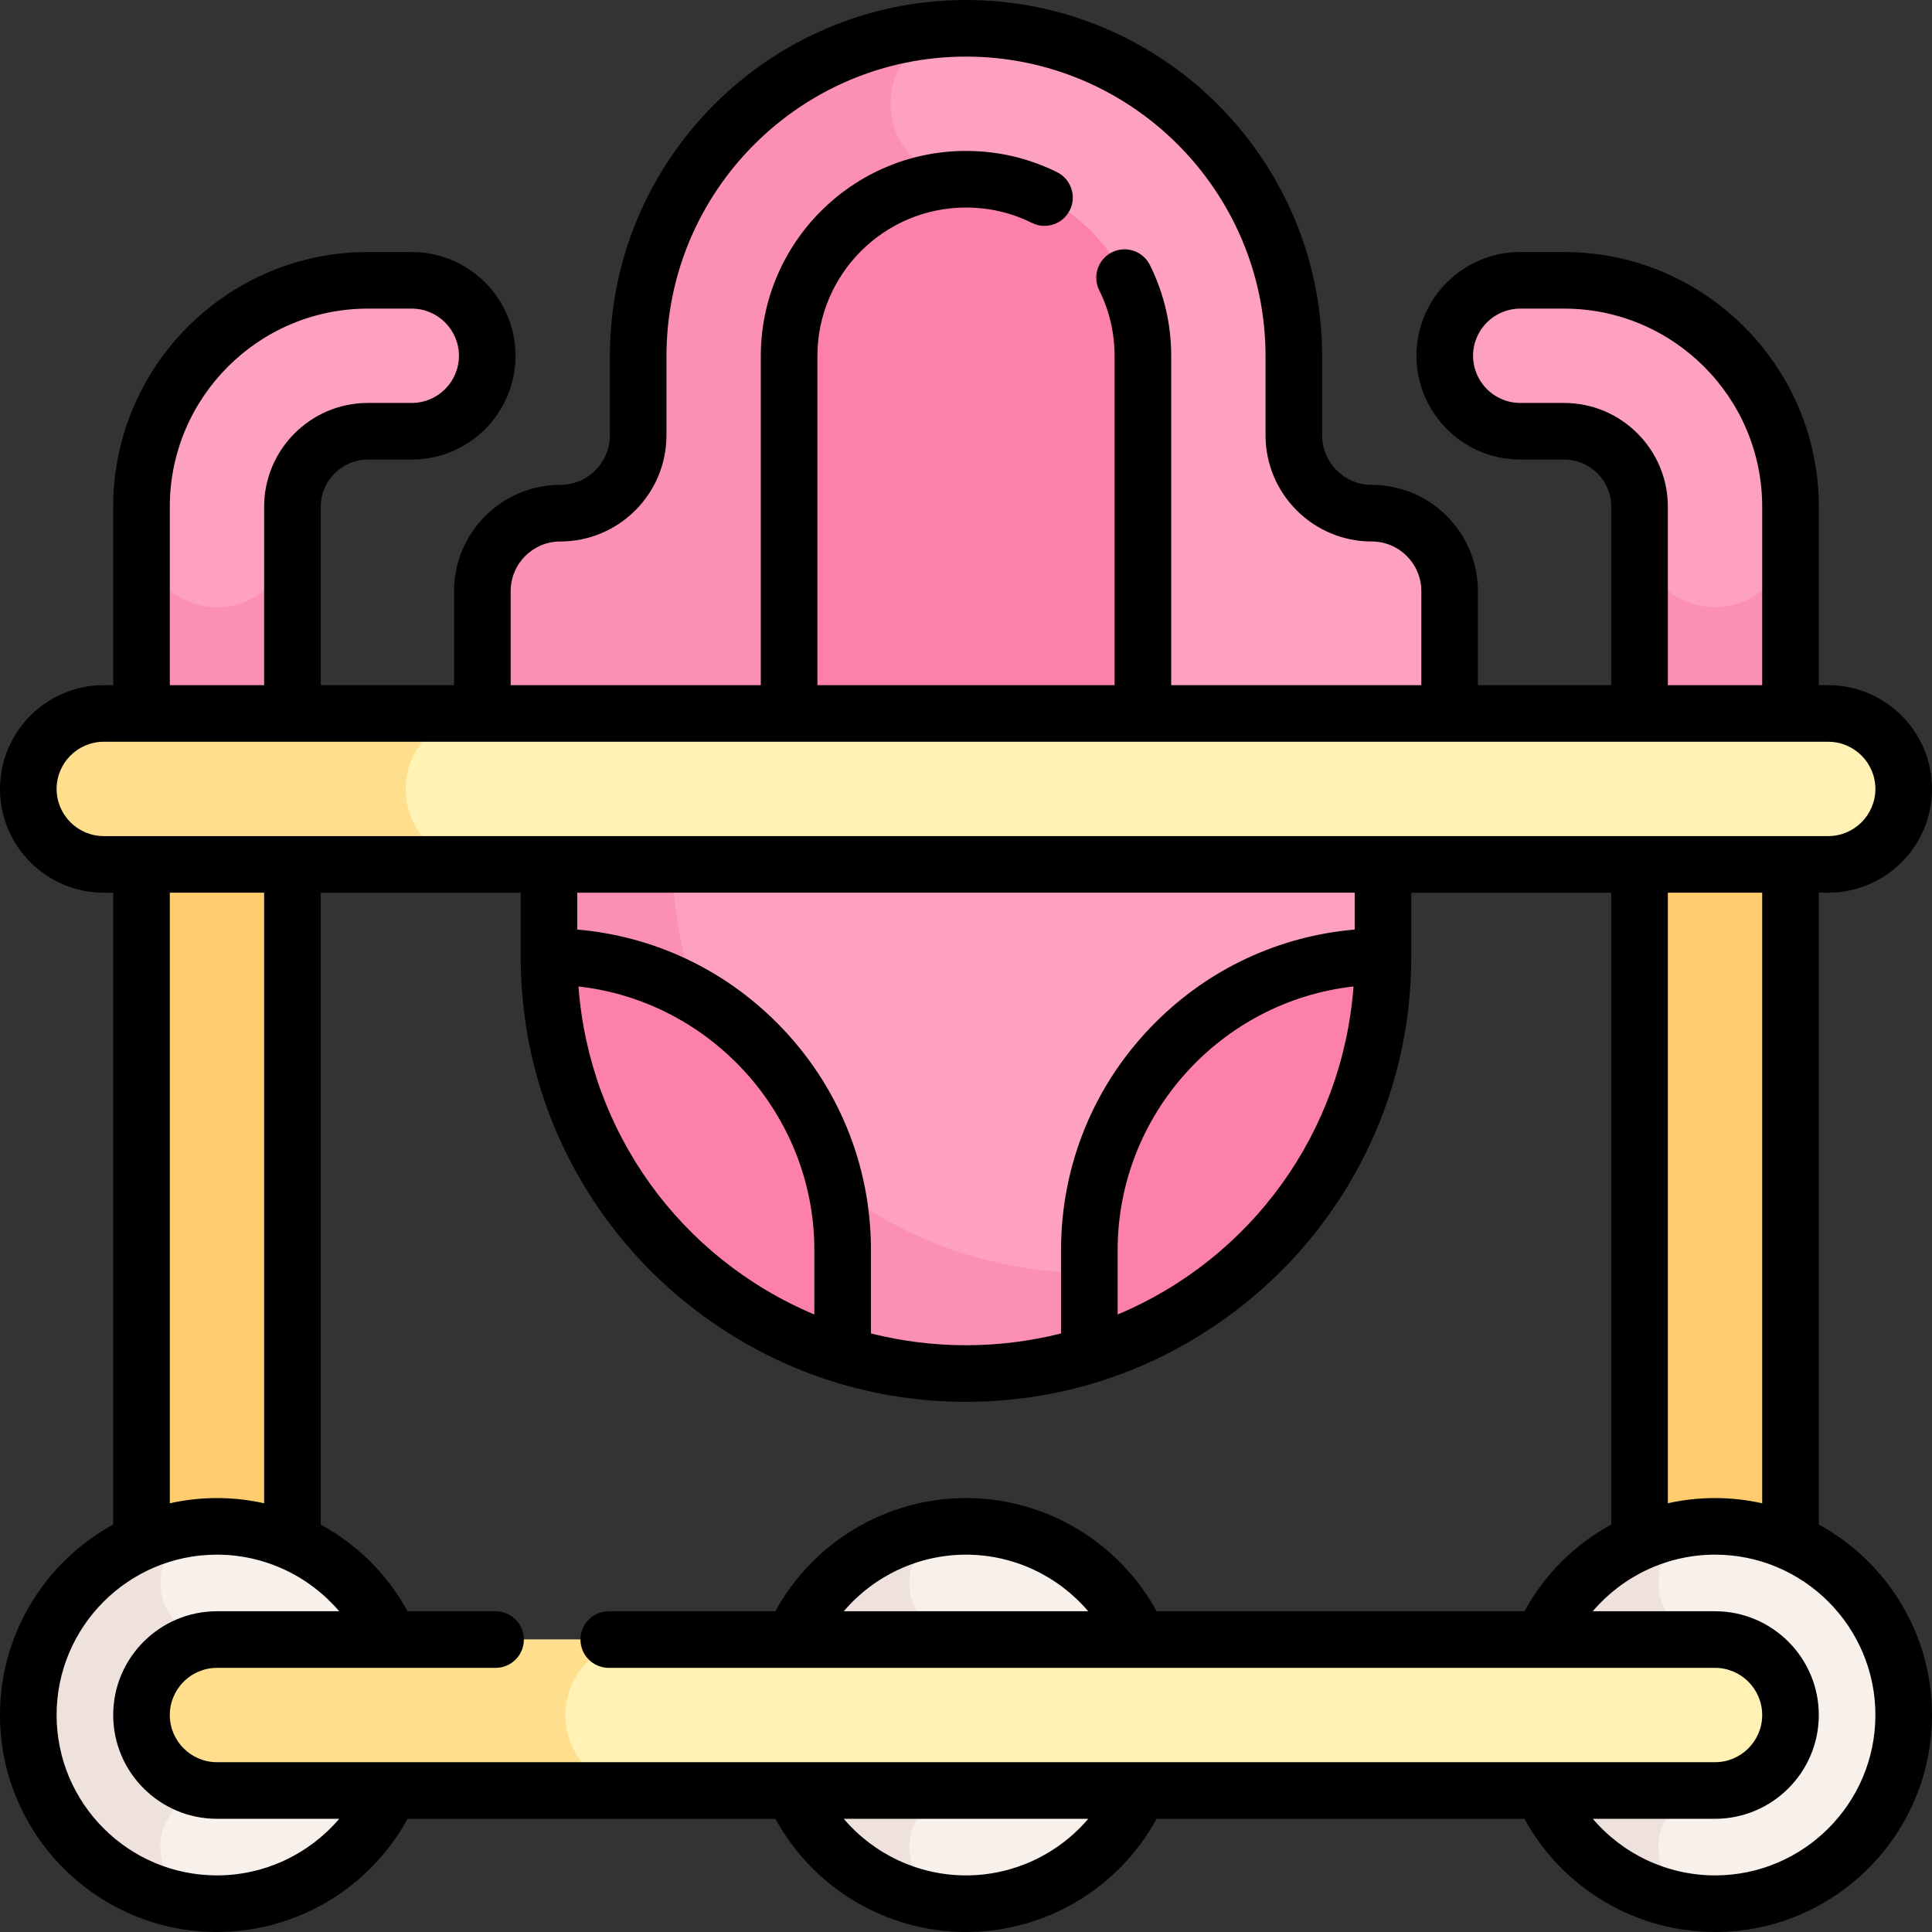 <svg id="Capa_1" enable-background="new 0 0 512 512" height="512" viewBox="0 0 512 512" width="512" xmlns="http://www.w3.org/2000/svg"><rect x="0" y="0" width="512" height="512" fill="#333333" stroke="none"/><g><g><path d="m382.879 94.287c0 11.046 8.954 20 20 20h11.621c11.046 0 20 8.954 20 20v74.787h40v-74.787c0-33.137-26.863-60-60-60h-11.621c-11.046 0-20 8.954-20 20z" fill="#fda0c1"/></g><g><path d="m454.5 160.901c-11.046 0-20-8.954-20-20v68.173h40v-68.173c0 11.045-8.954 20-20 20z" fill="#fc90b4"/></g><g><path d="m129.121 94.287c0 11.046-8.954 20-20 20h-11.621c-11.046 0-20 8.954-20 20v74.787h-40v-74.787c0-33.137 26.863-60 60-60h11.621c11.046 0 20 8.954 20 20z" fill="#fda0c1"/></g><g><path d="m57.5 160.901c11.046 0 20-8.954 20-20v68.173h-40v-68.173c0 11.045 8.954 20 20 20z" fill="#fc90b4"/></g><g><path d="m342.879 115.356v-20.977c0-47.982-38.897-86.879-86.879-86.879-47.982 0-86.879 38.897-86.879 86.879v20.977c0 11.401-9.243 20.644-20.644 20.644-11.401 0-20.644 9.243-20.644 20.644v52.43h256.333v-52.43c0-11.401-9.243-20.644-20.644-20.644-11.401 0-20.643-9.243-20.643-20.644z" fill="#fda0c1"/></g><g><path d="m256 47.5c-11.046 0-20-8.954-20-20s8.954-20 20-20c-47.982 0-86.879 38.897-86.879 86.879v20.977c0 11.401-9.243 20.644-20.644 20.644-11.401 0-20.644 9.243-20.644 20.644v52.43h128.167z" fill="#fc90b4"/></g><g><path d="m302.879 209.074h-93.758v-114.695c0-25.89 20.988-46.879 46.879-46.879 25.89 0 46.879 20.988 46.879 46.879z" fill="#fc80aa"/></g><g><path d="m37.5 209.074h40v245.426h-40z" fill="#ffcd6e"/></g><g><path d="m434.5 209.074h40v245.426h-40z" fill="#ffcd6e"/></g><g><path d="m288.686 359.084 77.823-105.593v-44.417h-221.018v44.417l77.823 105.593c10.33 3.194 21.307 4.916 32.686 4.916 11.379 0 22.356-1.722 32.686-4.916z" fill="#fda0c1"/></g><g><path d="m305.687 336.016c-5.542.856-11.22 1.302-17.001 1.302-61.032 0-110.509-49.477-110.509-110.509v-17.735h-32.686v44.417l77.823 105.593c10.33 3.194 21.307 4.916 32.686 4.916 11.379 0 22.356-1.722 32.686-4.916z" fill="#fc90b4"/></g><g><path d="m366.509 253.491c-42.981 0-77.823 34.843-77.823 77.823v27.77c45.075-13.937 77.823-55.94 77.823-105.593z" fill="#fc80aa"/></g><g><path d="m223.314 359.084v-27.77c0-42.981-34.843-77.823-77.823-77.823 0 49.653 32.748 91.656 77.823 105.593z" fill="#fc80aa"/></g><g><path d="m484.5 229.074h-457c-11.046 0-20-8.954-20-20 0-11.046 8.954-20 20-20h457c11.046 0 20 8.954 20 20 0 11.046-8.954 20-20 20z" fill="#fff2b4"/></g><g><path d="m107.5 209.074c0-11.046 8.954-20 20-20h-100c-11.046 0-20 8.954-20 20s8.954 20 20 20h100c-11.046 0-20-8.954-20-20z" fill="#ffdf8e"/></g><g><circle cx="57.5" cy="454.5" fill="#f7f0eb" r="50"/></g><g><path d="m57.5 404.5c-27.614 0-50 22.386-50 50s22.386 50 50 50c-8.284 0-15-6.716-15-15s6.716-15 15-15v-40c-8.284 0-15-6.716-15-15s6.716-15 15-15z" fill="#efe2dd"/></g><g><circle cx="256" cy="454.5" fill="#f7f0eb" r="50"/></g><g><path d="m256 404.5c-27.614 0-50 22.386-50 50s22.386 50 50 50c-8.284 0-15-6.716-15-15s6.716-15 15-15v-40c-8.284 0-15-6.716-15-15s6.716-15 15-15z" fill="#efe2dd"/></g><g><circle cx="454.5" cy="454.5" fill="#f7f0eb" r="50"/></g><g><path d="m454.5 404.5c-27.614 0-50 22.386-50 50s22.386 50 50 50c-8.284 0-15-6.716-15-15s6.716-15 15-15v-40c-8.284 0-15-6.716-15-15s6.716-15 15-15z" fill="#efe2dd"/></g><g><path d="m454.5 474.5h-397c-11.046 0-20-8.954-20-20 0-11.046 8.954-20 20-20h397c11.046 0 20 8.954 20 20 0 11.046-8.954 20-20 20z" fill="#fff2b4"/></g><g><path d="m149.833 454.5c0-11.046 8.954-20 20-20h-112.333c-11.046 0-20 8.954-20 20s8.954 20 20 20h112.333c-11.045 0-20-8.954-20-20z" fill="#ffdf8e"/></g><path d="m482 404.016v-167.442h2.5c15.164 0 27.5-12.336 27.5-27.5s-12.336-27.5-27.5-27.5h-2.5v-47.287c0-37.22-30.28-67.5-67.5-67.5h-11.621c-15.163 0-27.5 12.336-27.5 27.5s12.337 27.5 27.5 27.5h11.621c6.893 0 12.5 5.607 12.5 12.5v47.287h-35.333v-24.93c0-15.519-12.626-28.144-28.145-28.144-7.247 0-13.144-5.896-13.144-13.144v-20.977c.001-52.041-42.337-94.379-94.378-94.379s-94.379 42.338-94.379 94.379v20.977c0 7.248-5.896 13.144-13.144 13.144-15.519 0-28.144 12.625-28.144 28.144v24.93h-35.333v-47.287c0-6.893 5.607-12.5 12.5-12.5h11.621c15.164 0 27.5-12.336 27.5-27.5s-12.336-27.5-27.5-27.5h-11.621c-37.22 0-67.5 30.28-67.5 67.5v47.287h-2.5c-15.164 0-27.5 12.336-27.5 27.5s12.336 27.5 27.5 27.5h2.5v167.442c-17.859 9.768-30 28.734-30 50.484 0 31.706 25.794 57.5 57.5 57.5 21.117 0 40.496-11.644 50.507-30h97.486c10.01 18.354 29.398 30 50.508 30 21.146 0 40.493-11.637 50.503-30h97.489c10.011 18.353 29.402 30 50.508 30 31.706 0 57.5-25.794 57.5-57.5-.001-21.75-12.142-40.716-30.001-50.484zm-15-5.631c-4.027-.897-8.207-1.385-12.5-1.385-4.259 0-8.446.474-12.5 1.38v-161.806h25zm-63.006 28.615h-97.486c-10.01-18.354-29.398-30-50.508-30-21.109 0-40.497 11.646-50.508 30h-44.159c-4.142 0-7.5 3.358-7.5 7.5s3.358 7.5 7.5 7.5h293.167c6.893 0 12.5 5.607 12.5 12.5s-5.607 12.5-12.5 12.5h-397c-6.893 0-12.5-5.607-12.5-12.5s5.607-12.5 12.5-12.5h73.833c4.142 0 7.5-3.358 7.5-7.5s-3.358-7.5-7.5-7.5h-23.326c-5.366-9.836-13.43-17.746-23.007-22.969v-167.457h52.991v16.917c0 25.717 8.128 50.16 23.506 70.687 14.865 19.843 36.032 34.784 59.602 42.071 11.267 3.484 23.009 5.251 34.901 5.251s23.634-1.767 34.901-5.25c23.569-7.288 44.736-22.229 59.602-42.072 15.378-20.527 23.506-44.97 23.506-70.687v-16.917h52.991v167.45c-9.578 5.222-17.638 13.132-23.006 22.976zm-115.599 0h-64.79c7.963-9.352 19.76-15 32.395-15 12.636 0 24.433 5.648 32.395 15zm70.614-180.66c-20.095 1.742-38.753 10.434-53.104 24.916-15.94 16.084-24.719 37.414-24.719 60.059v22.066c-8.199 2.06-16.644 3.12-25.186 3.12s-16.987-1.059-25.186-3.12v-22.066c0-22.63-8.768-43.949-24.689-60.029-14.354-14.498-33.025-23.201-53.134-24.945v-9.766h206.018zm-.307 15.084c-2.913 38.645-26.967 71.974-62.516 86.938v-17.047c0-36.004 27.45-65.978 62.516-69.891zm-142.888 86.937c-35.549-14.963-59.603-48.292-62.516-86.936 35.06 3.915 62.516 33.9 62.516 69.889zm198.686-241.574h-11.621c-6.893 0-12.5-5.607-12.5-12.5s5.607-12.5 12.5-12.5h11.621c28.948 0 52.5 23.551 52.5 52.5v47.287h-25v-47.287c0-15.163-12.337-27.5-27.5-27.5zm-279.167 49.857c0-7.248 5.896-13.144 13.144-13.144 15.519 0 28.144-12.625 28.144-28.144v-20.977c0-43.77 35.609-79.379 79.379-79.379s79.379 35.609 79.379 79.379v20.977c0 15.519 12.625 28.144 28.144 28.144 7.248 0 13.145 5.896 13.145 13.144v24.93h-66.288v-87.195c0-8.472-1.896-16.592-5.638-24.135-1.84-3.711-6.341-5.228-10.051-3.387-3.711 1.84-5.228 6.34-3.387 10.051 2.704 5.454 4.075 11.332 4.075 17.471v87.195h-78.758v-87.195c0-21.713 17.666-39.379 39.379-39.379 6.14 0 12.018 1.372 17.472 4.076 3.709 1.839 8.211.323 10.051-3.387 1.841-3.711.324-8.211-3.387-10.052-7.543-3.74-15.663-5.637-24.136-5.637-29.985 0-54.379 24.394-54.379 54.379v87.195h-66.288zm-90.333-22.357c0-28.949 23.551-52.5 52.5-52.5h11.621c6.893 0 12.5 5.607 12.5 12.5s-5.607 12.5-12.5 12.5h-11.621c-15.164 0-27.5 12.336-27.5 27.5v47.287h-25zm-30 74.787c0-6.893 5.607-12.5 12.5-12.5h457c6.893 0 12.5 5.607 12.5 12.5s-5.607 12.5-12.5 12.5h-457c-6.893 0-12.5-5.608-12.5-12.5zm30 27.5h25v161.811c-4.056-.908-8.243-1.385-12.5-1.385-4.293 0-8.473.488-12.5 1.385zm12.5 260.426c-23.435 0-42.5-19.065-42.5-42.5s19.065-42.5 42.5-42.5c12.626 0 24.427 5.65 32.392 15h-32.392c-15.164 0-27.5 12.336-27.5 27.5s12.336 27.5 27.5 27.5h32.397c-7.962 9.353-19.756 15-32.397 15zm198.5 0c-12.635 0-24.432-5.648-32.395-15h64.799c-7.956 9.357-19.744 15-32.404 15zm198.5 0c-12.633 0-24.432-5.649-32.395-15h32.395c15.163 0 27.5-12.336 27.5-27.5s-12.337-27.5-27.5-27.5h-32.398c7.96-9.354 19.754-15 32.398-15 23.435 0 42.5 19.065 42.5 42.5s-19.065 42.5-42.5 42.5z"/></g></svg>